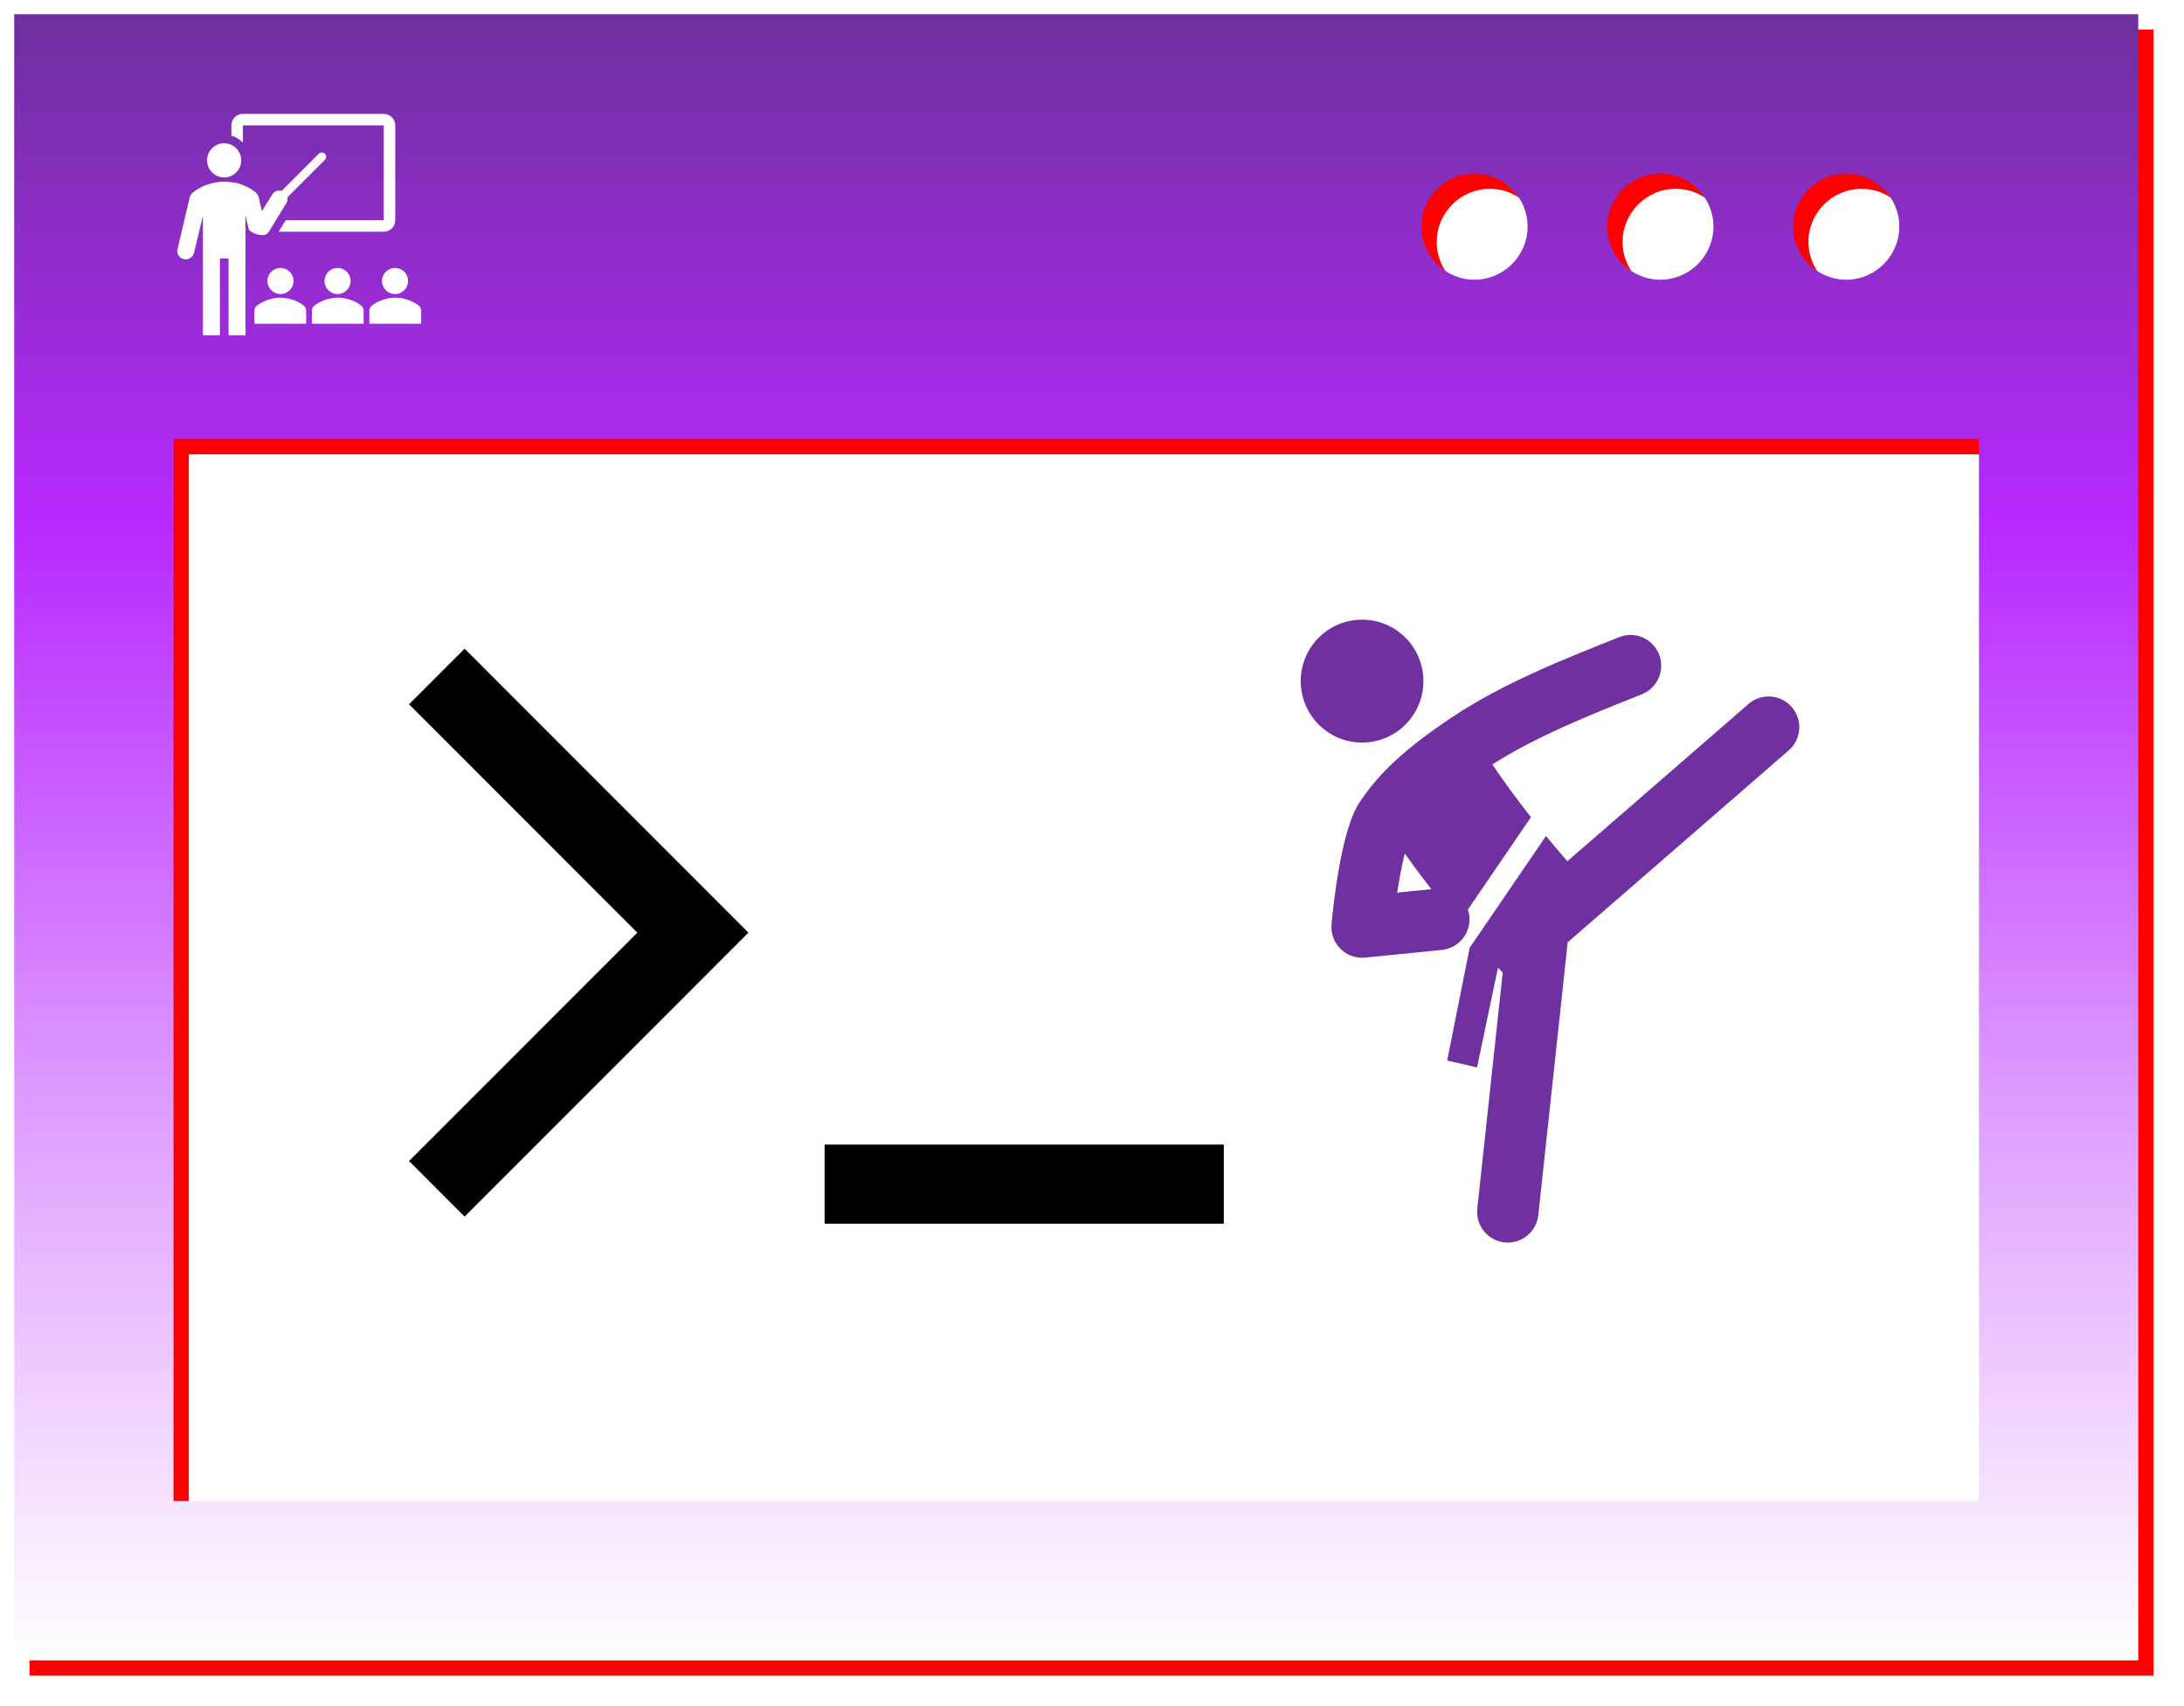 <svg width="1385" height="1082" xmlns="http://www.w3.org/2000/svg" xmlns:xlink="http://www.w3.org/1999/xlink" xml:space="preserve" overflow="hidden"><defs><filter id="fx0" x="-10%" y="-10%" width="120%" height="120%" filterUnits="userSpaceOnUse" primitiveUnits="userSpaceOnUse"><feComponentTransfer color-interpolation-filters="sRGB"><feFuncR type="discrete" tableValues="0 0"/><feFuncG type="discrete" tableValues="0 0"/><feFuncB type="discrete" tableValues="0 0"/><feFuncA type="linear" slope="0.4" intercept="0"/></feComponentTransfer><feGaussianBlur stdDeviation="6.111 6.111"/></filter><clipPath id="clip1"><rect x="672" y="1574" width="1385" height="1082"/></clipPath><linearGradient x1="1354.5" y1="2627" x2="1354.5" y2="1583" gradientUnits="userSpaceOnUse" spreadMethod="reflect" id="fill2"><stop offset="0" stop-color="#FFFFFF"/><stop offset="0.35" stop-color="#DD99FF"/><stop offset="0.69" stop-color="#B829FF"/><stop offset="0.989" stop-color="#7030A0"/><stop offset="1" stop-color="#7030A0"/></linearGradient></defs><g clip-path="url(#clip1)" transform="translate(-672 -1574)"><rect x="720" y="1619" width="1286" height="965" fill="#FFFFFF"/><path d="M966.627 2357.5 919.5 2310.34 1064.25 2165.5 919.5 2020.66 966.627 1973.5 1158.5 2165.5Z" stroke="#FFFFFF" stroke-width="16.829" stroke-miterlimit="8" fill-rule="evenodd"/><g filter="url(#fx0)" transform="translate(671 1573)"><g><path d="M19.723 19.723 19.723 1063.72 1366.72 1063.72 1366.72 19.723 19.723 19.723ZM1181.51 120.755C1200.03 120.755 1215.19 135.91 1215.19 154.432 1215.19 172.955 1200.03 188.11 1181.51 188.11 1162.99 188.11 1147.84 172.955 1147.84 154.432 1147.84 135.91 1162.99 120.755 1181.51 120.755ZM1063.65 120.755C1082.17 120.755 1097.32 135.91 1097.32 154.432 1097.32 172.955 1082.17 188.11 1063.65 188.11 1045.13 188.11 1029.97 172.955 1029.97 154.432 1029.97 135.91 1045.13 120.755 1063.65 120.755ZM945.785 120.755C964.307 120.755 979.461 135.91 979.461 154.432 979.461 172.955 964.307 188.11 945.785 188.11 927.264 188.11 912.11 172.955 912.11 154.432 912.11 135.91 927.264 120.755 945.785 120.755ZM1265.7 962.691 120.748 962.691 120.748 289.142 1265.7 289.142 1265.7 962.691Z" fill="#FF0000" fill-rule="evenodd"/></g></g><path d="M681 1583 681 2627 2028 2627 2028 1583 681 1583ZM1842.79 1684.03C1861.31 1684.03 1876.46 1699.19 1876.46 1717.71 1876.46 1736.23 1861.31 1751.39 1842.79 1751.39 1824.27 1751.39 1809.11 1736.23 1809.11 1717.71 1809.11 1699.19 1824.27 1684.03 1842.79 1684.03ZM1724.93 1684.03C1743.45 1684.03 1758.6 1699.19 1758.6 1717.71 1758.6 1736.23 1743.45 1751.39 1724.93 1751.39 1706.4 1751.39 1691.25 1736.23 1691.25 1717.71 1691.25 1699.19 1706.4 1684.03 1724.93 1684.03ZM1607.06 1684.03C1625.58 1684.03 1640.74 1699.19 1640.74 1717.71 1640.74 1736.23 1625.58 1751.39 1607.06 1751.39 1588.54 1751.39 1573.39 1736.23 1573.39 1717.71 1573.39 1699.19 1588.54 1684.03 1607.06 1684.03ZM1926.98 2525.97 782.025 2525.97 782.025 1852.42 1926.98 1852.42 1926.98 2525.97Z" fill="url(#fill2)" fill-rule="evenodd"/><path d="M1186.5 2291.5 1456.5 2291.5 1456.5 2358.5 1186.5 2358.5Z" stroke="#FFFFFF" stroke-width="16.829" stroke-miterlimit="8" fill-rule="evenodd"/><g><g><g><path d="M155.667 77.814C155.667 99.296 138.252 116.711 116.769 116.711 95.287 116.711 77.872 99.296 77.872 77.814 77.872 56.332 95.287 38.917 116.769 38.917 138.252 38.917 155.667 56.332 155.667 77.814Z" fill="#7030A0" transform="matrix(1 0 0 1.002 1419 1928)"/><path d="M389.274 94.237C382.231 86.122 369.944 85.25 361.828 92.291L246.965 191.82C242.188 186.387 237.723 181.074 233.413 175.84L185.034 246.547C185.034 246.625 184.99 246.693 184.981 246.766L170.747 317.954 189.68 322.303 202.96 259.136C203.933 260.192 204.955 261.253 205.952 262.313L189.874 411.359C188.566 422.026 196.152 431.733 206.819 433.042 217.485 434.35 227.193 426.764 228.502 416.098 228.525 415.909 228.545 415.721 228.563 415.533L247.174 242.986 247.607 242.743 387.318 121.683C395.436 114.643 396.312 102.356 389.274 94.237Z" fill="#7030A0" transform="matrix(1 0 0 1.002 1419 1928)"/><path d="M184.801 226.656C184.647 225.214 184.333 223.794 183.862 222.423L223.858 163.966C214.304 151.804 206.142 140.494 199.356 130.575 227.084 112.863 261.136 99.267 294.191 86.147 304.18 82.18 309.062 70.867 305.095 60.878 301.128 50.889 289.814 46.007 279.826 49.974 243.463 64.417 205.85 79.356 174.069 100.512 144.746 120.034 127.671 135.702 115.13 154.592 103.621 171.939 98.659 217.997 97.413 231.695 96.441 242.398 104.328 251.862 115.031 252.835 115.617 252.888 116.205 252.915 116.794 252.915 117.444 252.916 118.093 252.884 118.74 252.817L167.385 247.953C178.074 246.878 185.87 237.345 184.801 226.656ZM139.04 211.678C140.499 202.148 142.172 193.503 143.826 186.951 148.924 194.063 154.528 201.598 160.672 209.513Z" fill="#7030A0" transform="matrix(1 0 0 1.002 1419 1928)"/></g></g></g><g><g><g><path d="M858.143 1752.21C858.143 1756.78 854.438 1760.49 849.867 1760.49 845.297 1760.49 841.591 1756.78 841.591 1752.21 841.591 1747.64 845.297 1743.94 849.867 1743.94 854.438 1743.94 858.143 1747.64 858.143 1752.21Z" fill="#FFFFFF"/><path d="M866.146 1779.3 866.146 1771.03C866.119 1769.74 865.517 1768.53 864.505 1767.73 862.127 1765.89 859.406 1764.55 856.503 1763.79 854.311 1763.12 852.032 1762.77 849.74 1762.77 847.45 1762.8 845.175 1763.15 842.977 1763.79 840.106 1764.64 837.4 1765.97 834.974 1767.73 833.962 1768.53 833.36 1769.74 833.333 1771.03L833.333 1779.3Z" fill="#FFFFFF"/><path d="M894.346 1752.21C894.346 1756.78 890.641 1760.49 886.07 1760.49 881.5 1760.49 877.794 1756.78 877.794 1752.21 877.794 1747.64 881.5 1743.94 886.07 1743.94 890.641 1743.94 894.346 1747.64 894.346 1752.21Z" fill="#FFFFFF"/><path d="M902.604 1779.3 902.604 1771.03C902.577 1769.74 901.976 1768.53 900.964 1767.73 898.586 1765.89 895.864 1764.55 892.961 1763.79 890.77 1763.12 888.49 1762.77 886.198 1762.77 883.908 1762.8 881.633 1763.15 879.435 1763.79 876.564 1764.64 873.858 1765.97 871.432 1767.73 870.42 1768.53 869.819 1769.74 869.792 1771.03L869.792 1779.3Z" fill="#FFFFFF"/><path d="M930.805 1752.21C930.805 1756.78 927.099 1760.49 922.529 1760.49 917.958 1760.49 914.253 1756.78 914.253 1752.21 914.253 1747.64 917.958 1743.94 922.529 1743.94 927.099 1743.94 930.805 1747.64 930.805 1752.21Z" fill="#FFFFFF"/><path d="M939.063 1779.3 939.063 1771.03C939.036 1769.74 938.434 1768.53 937.422 1767.73 935.044 1765.89 932.323 1764.55 929.419 1763.79 927.228 1763.12 924.949 1762.77 922.656 1762.77 920.366 1762.8 918.092 1763.15 915.893 1763.79 913.022 1764.64 910.316 1765.97 907.891 1767.73 906.879 1768.53 906.277 1769.74 906.25 1771.03L906.25 1779.3Z" fill="#FFFFFF"/><path d="M824.985 1675.69C824.985 1681.67 820.137 1686.52 814.156 1686.52 808.176 1686.52 803.328 1681.67 803.328 1675.69 803.328 1669.71 808.176 1664.86 814.156 1664.86 820.137 1664.86 824.985 1669.71 824.985 1675.69Z" fill="#FFFFFF"/><path d="M878.013 1671.51C876.941 1670.46 875.22 1670.46 874.149 1671.51L850.596 1695.07C848.714 1694.53 846.692 1695.05 845.292 1696.41 844.909 1696.8 838.11 1707.92 838.11 1707.92L836.068 1699.22C835.798 1698.1 835.238 1697.07 834.445 1696.23 831.086 1693.52 827.219 1691.5 823.07 1690.29 820.138 1689.66 817.154 1689.3 814.156 1689.21 811.132 1689.26 808.128 1689.71 805.224 1690.56 801.038 1691.66 797.155 1693.69 793.867 1696.51 793.068 1697.34 792.507 1698.37 792.245 1699.49 792.245 1699.49 784.388 1732.49 784.388 1733.04 784.388 1736.06 786.837 1738.51 789.857 1738.51 792.277 1738.44 794.369 1736.8 794.998 1734.46L800.685 1710.92 800.685 1786.59 811.458 1786.59 811.458 1737.9 816.927 1737.9 816.927 1786.59 827.682 1786.59 827.682 1710.58 829.688 1719.15C829.827 1719.74 830.22 1720.24 830.763 1720.51 832.859 1722.12 835.413 1723.02 838.055 1723.08 839.775 1723.32 841.479 1722.55 842.43 1721.1L853.55 1702.87C854.26 1701.75 854.527 1700.4 854.297 1699.09L877.995 1675.4C879.068 1674.33 879.076 1672.59 878.013 1671.51Z" fill="#FFFFFF"/><path d="M915.365 1646.23 826.042 1646.23C822.015 1646.23 818.75 1649.49 818.75 1653.52L818.75 1660.08C821.537 1660.84 824.061 1662.36 826.042 1664.46L826.042 1653.52 915.365 1653.52 915.365 1713.68 853.149 1713.68 848.701 1720.97 915.365 1720.97C919.392 1720.97 922.656 1717.7 922.656 1713.68L922.656 1653.52C922.656 1649.49 919.392 1646.23 915.365 1646.23Z" fill="#FFFFFF"/></g></g></g></g></svg>